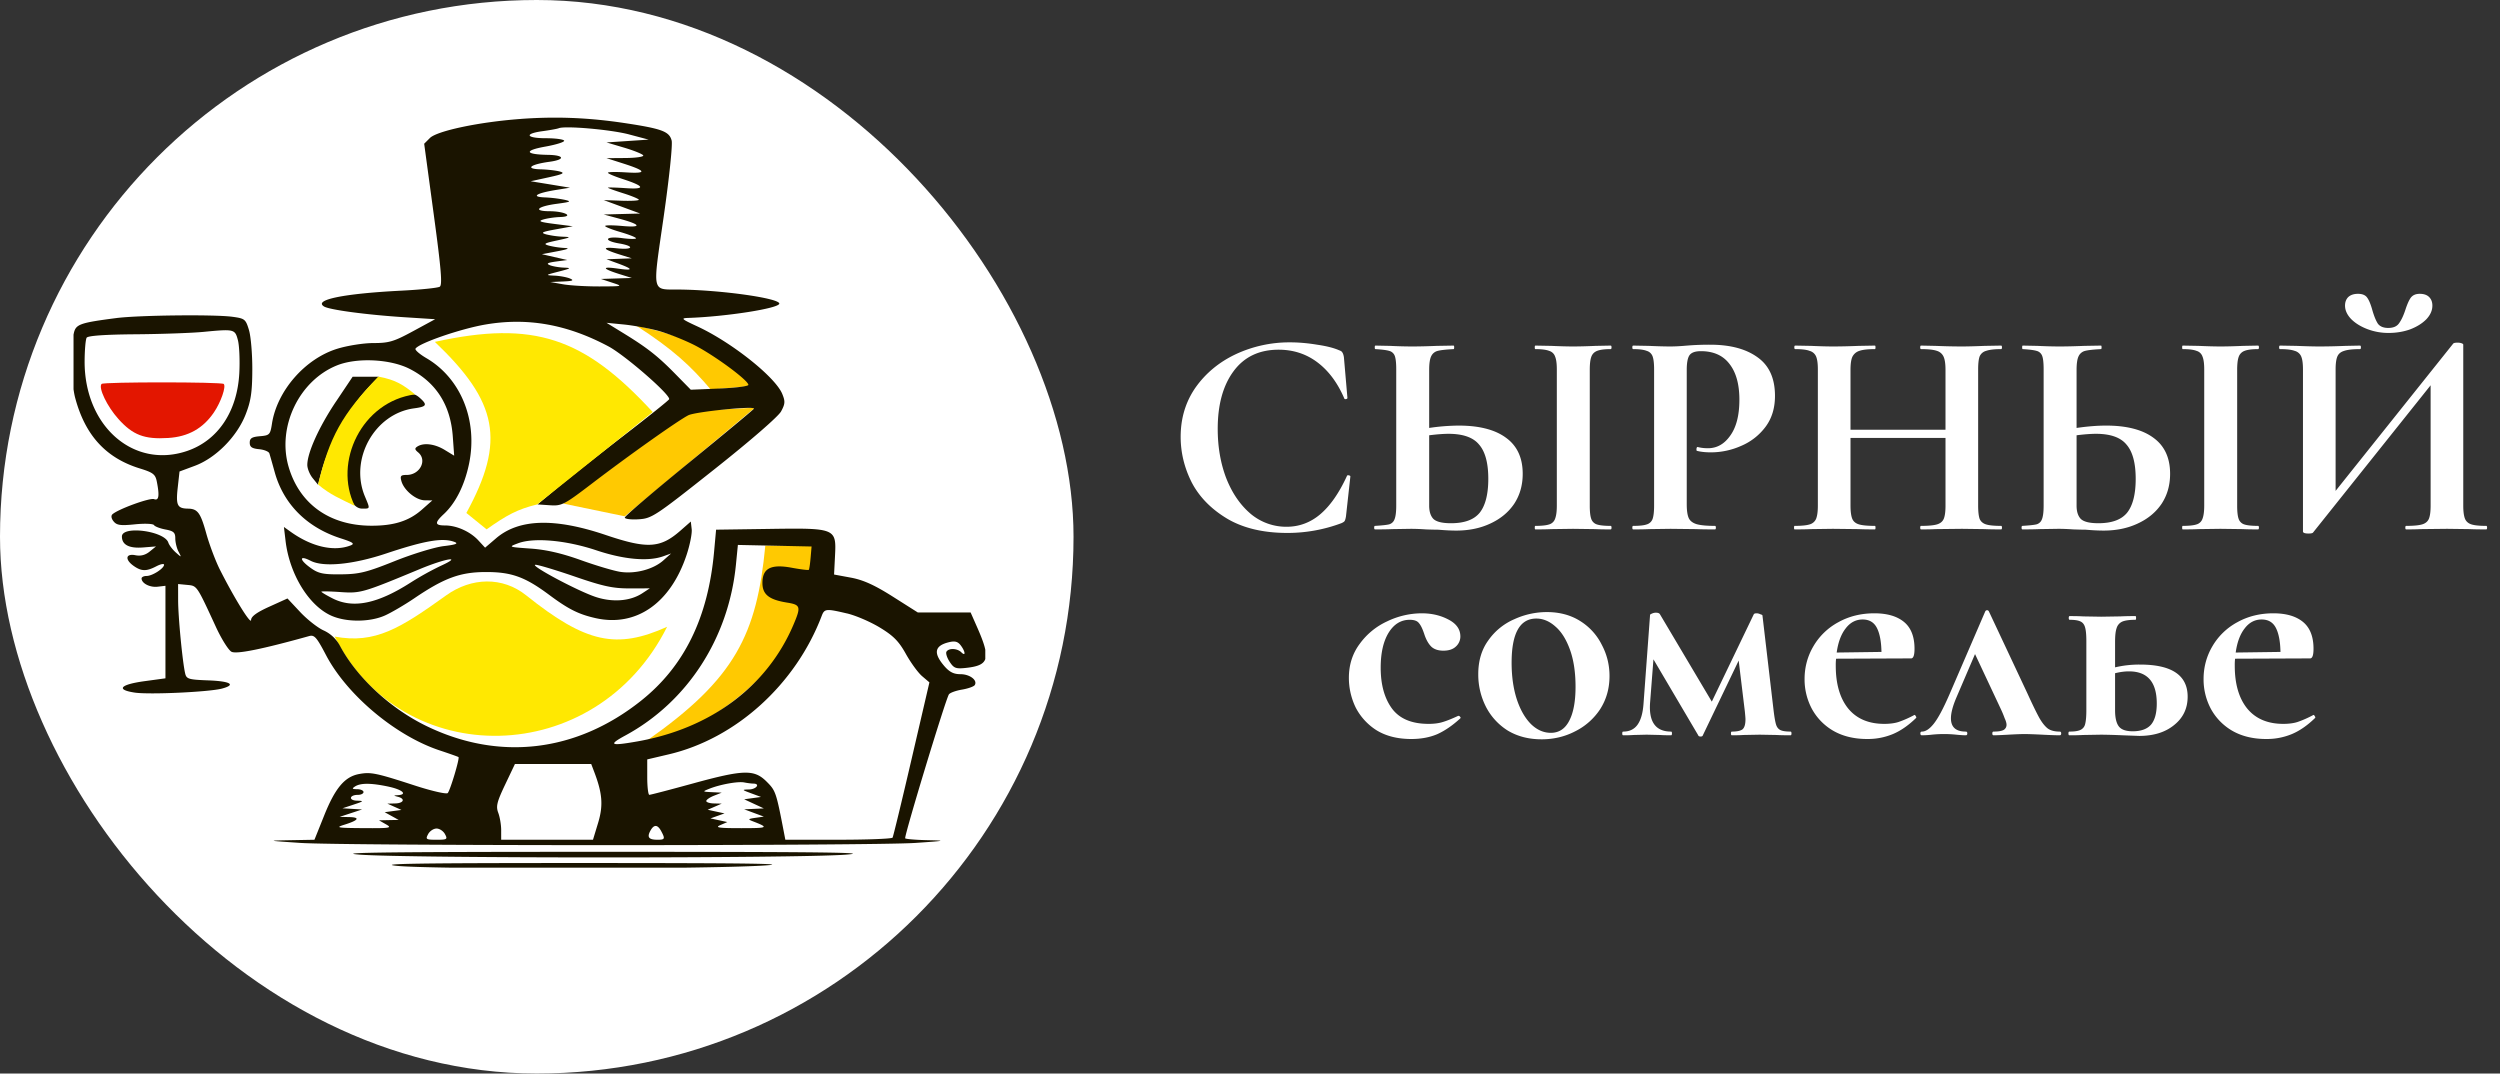 <svg width="170" height="73" fill="none" xmlns="http://www.w3.org/2000/svg"><rect width="100%" height="100%" fill="#333333" stroke="none"/><rect width="73" height="73" rx="36.5" fill="#fff"/><g clip-path="url(#clip0_208:14)"><path fill="#fff" fill-opacity=".3" d="M34.476 8.506h9.499v11.197h-9.499z"/><path d="M55.349 37.102h-3.307c-.58 6.031-2.03 9.04-8.067 13.269 1.253.592 12.022-4.441 11.374-13.269zM42.483 35.11l-4.183-.867 8.555-6.287 4.48-.232-8.852 7.386zm8.59-8.857c-2.063-2.36-3.93-3.222-7.828-4.119 2.504 1.608 3.72 2.745 5.084 4.351l2.744-.232z" fill="#FFC901"/><path d="M45.363 42.622c-4.85 9.688-18.018 9.854-22.606.665 2.768.519 4.486-.583 7.583-2.802 1.716-1.229 3.833-1.29 5.443 0 4.07 3.258 6.152 3.68 9.58 2.137z" fill="#FFE801"/><path fill-rule="evenodd" clip-rule="evenodd" d="M35.385 8.09c-2.805.206-5.666.81-6.154 1.297l-.387.387.648 4.787c.511 3.768.598 4.82.41 4.936-.133.081-1.3.202-2.595.267-3.943.2-6.01.622-5.273 1.077.368.227 2.896.566 5.455.73l2.101.135-1.495.811c-1.31.712-1.644.811-2.702.811-.672 0-1.761.172-2.458.387-2.19.675-4.095 2.858-4.441 5.09-.117.755-.163.803-.818.858-.547.046-.694.139-.694.44 0 .292.148.395.632.442.348.033.664.162.703.286.04.124.203.7.364 1.279.603 2.174 2.188 3.76 4.496 4.5.828.266.963.362.67.477-1.134.443-2.647.1-4.079-.923l-.462-.33.113.952c.267 2.247 1.568 4.382 3.093 5.073 1.019.463 2.643.457 3.678-.012.441-.2 1.33-.721 1.974-1.158 2.044-1.387 3.128-1.786 4.865-1.79 1.751-.005 2.674.328 4.331 1.564 1.297.965 1.993 1.313 3.147 1.572 2.745.614 5.085-1.01 6.177-4.29.227-.68.385-1.472.351-1.758l-.06-.522-.687.603c-1.385 1.22-2.257 1.272-5.106.31-3.476-1.174-5.898-1.1-7.45.227l-.746.638-.456-.494c-.554-.6-1.483-1.018-2.265-1.018-.709 0-.728-.176-.083-.777.804-.75 1.407-1.95 1.71-3.404.614-2.942-.545-5.819-2.9-7.197-.46-.269-.791-.558-.738-.644.233-.376 3.094-1.361 4.783-1.646 2.855-.482 5.53-.004 8.335 1.49 1.133.603 4.24 3.309 4.129 3.595-.03.078-1.43 1.199-3.111 2.49-1.682 1.293-3.684 2.87-4.45 3.506L36.549 34.3l.847.058c.797.054.961-.03 2.825-1.452 2.602-1.985 5.898-4.32 6.587-4.668.477-.24 4.465-.644 4.465-.452 0 .039-1.977 1.682-4.393 3.652-2.417 1.97-4.394 3.66-4.394 3.757 0 .096.422.149.938.117.897-.055 1.12-.202 5.15-3.397 2.45-1.941 4.35-3.59 4.539-3.938.28-.515.29-.682.078-1.196-.479-1.155-3.465-3.523-5.793-4.595-1.052-.485-1.122-.549-.614-.566 2.593-.086 6.209-.654 6.209-.975 0-.366-3.943-.923-6.767-.955-1.95-.023-1.861.378-1.096-4.948.378-2.634.615-4.898.542-5.185-.157-.617-.663-.805-3.186-1.186-2.476-.373-4.678-.46-7.1-.282zm7.387 1.05l1.337.354-1.433.096-1.433.095 1.196.355c.658.195 1.243.432 1.3.525.059.093-.48.174-1.195.18l-1.3.01 1.123.359c1.59.507 1.658.701.213.61-.683-.044-1.241-.034-1.241.022 0 .057.451.25 1.003.428 1.514.49 1.583.715.19.62-.656-.044-1.193-.058-1.193-.03 0 .028.473.199 1.05.381.578.182 1.051.38 1.051.439 0 .06-.537.089-1.193.065l-1.195-.043 1.242.458 1.242.457-1.242.032-1.242.033 1.05.282c1.488.4 1.583.623.214.499-.643-.058-1.168-.057-1.168.002 0 .06.473.246 1.05.414.578.168 1.051.357 1.051.42s-.43.057-.955-.012c-1.143-.151-1.314.174-.191.364 1.072.18.956.45-.143.332-1.071-.115-1.007.05.163.416l.84.263-.86.033-.86.032.75.274c1.093.4 1.098.516.014.36-1.12-.161-1.07.002.116.374l.84.263-1.051.034-1.05.033.763.252c.756.248.747.251-.86.257-.892.003-2.01-.063-2.483-.147l-.86-.153.86-.037c.668-.029.775-.074.478-.201-.21-.09-.683-.179-1.05-.196-.645-.03-.635-.04.286-.277.832-.214.877-.248.35-.268-.333-.013-.763-.087-.955-.165-.265-.108-.164-.168.414-.249l.764-.105-.86-.197-.86-.197 1.051-.2c.736-.14.879-.207.478-.225a5.729 5.729 0 01-1.05-.158c-.408-.112-.324-.165.572-.357.921-.198.969-.229.382-.25a5.962 5.962 0 01-1.146-.159c-.395-.112-.279-.171.669-.343l1.146-.208-1.242-.158c-.996-.127-1.147-.187-.764-.303.263-.08.779-.155 1.146-.167.985-.032.323-.391-.727-.395-1.148-.004-.832-.327.492-.503.97-.13 1.03-.161.522-.277a8.804 8.804 0 00-1.337-.16c-.961-.036-.58-.288.764-.506l.955-.154-1.337-.22-1.337-.218 1.22-.267c.982-.214 1.132-.291.765-.394-.252-.07-.844-.138-1.317-.15-1.077-.028-.709-.334.617-.514 1.085-.148 1.019-.45-.103-.47-1.576-.026-1.665-.296-.187-.561.758-.136 1.334-.32 1.279-.409-.055-.088-.61-.161-1.235-.161-1.358 0-1.504-.309-.228-.48.5-.068.994-.158 1.099-.2.441-.18 3.54.093 4.776.42zM7.9 21.63c-2.473.32-2.749.419-2.882 1.039-.218 1.015-.167 3.406.093 4.38.681 2.555 2.094 4.097 4.403 4.807.89.274 1.05.396 1.147.88.196.978.142 1.33-.184 1.205-.284-.109-2.475.692-2.838 1.037-.102.098-.066.294.09.481.215.26.477.295 1.45.195.652-.067 1.234-.043 1.292.052.06.095.41.23.778.299.557.104.671.208.671.606 0 .265.098.669.219.898.216.413.215.413-.186.058-.223-.198-.45-.498-.506-.668-.259-.795-3.157-1.177-3.157-.417 0 .566.493.82 1.441.745l.877-.07-.435.353c-.293.237-.61.317-.968.245-.665-.132-.728.298-.108.732.525.368.86.373 1.534.021.289-.15.525-.197.525-.105 0 .25-.798.763-1.189.763-.187 0-.34.076-.34.168 0 .332.565.624 1.089.563l.535-.063v6.292l-1.418.193c-1.668.228-1.973.583-.669.778.985.148 5.058-.04 5.932-.274.98-.262.583-.5-.93-.557-1.346-.05-1.487-.093-1.576-.477-.181-.781-.476-3.848-.477-4.965l-.002-1.11.62.06c.675.065.636.008 1.957 2.87.375.812.848 1.565 1.053 1.675.336.179 2.087-.174 5.281-1.066.355-.098.51.077 1.144 1.287 1.418 2.71 4.729 5.49 7.723 6.485.676.224 1.256.43 1.289.456.093.075-.562 2.264-.732 2.447-.084.09-1.085-.138-2.224-.508-2.66-.864-3.007-.935-3.809-.785-.972.182-1.62.952-2.367 2.815l-.663 1.653-1.627.03c-1.62.03-1.618.03.665.185 2.988.202 38.853.202 41.836 0 2.033-.138 2.128-.159.843-.185-.796-.017-1.492-.074-1.546-.127-.094-.095 2.728-9.394 2.97-9.786.068-.108.466-.255.885-.326.419-.07.813-.21.875-.31.204-.33-.337-.74-.977-.74-.467 0-.755-.15-1.123-.586-.73-.866-.626-1.351.338-1.587.41-.1.61-.048.805.21.323.424.356.787.043.475-.276-.275-.85-.3-1.009-.043-.063.102.034.412.216.689.292.445.424.492 1.154.41 1.534-.173 1.654-.636.714-2.763l-.442-1.002H62.41l-1.7-1.077c-1.242-.787-2.01-1.134-2.847-1.29l-1.146-.212.064-1.271c.095-1.878.05-1.897-4.479-1.831l-3.608.052-.137 1.506c-.407 4.483-2.028 7.788-4.966 10.126-4.396 3.498-9.634 4.12-14.574 1.729-2.476-1.199-4.756-3.314-5.91-5.484a2.38 2.38 0 00-1.1-1.025c-.402-.18-1.119-.744-1.595-1.252l-.864-.923-1.235.56c-.855.386-1.236.665-1.239.905-.003.353-1.127-1.459-2.113-3.408-.301-.595-.72-1.706-.932-2.468-.395-1.424-.589-1.687-1.25-1.697-.719-.011-.826-.227-.696-1.406l.124-1.119 1.044-.388c1.424-.53 2.86-1.98 3.45-3.486.36-.915.45-1.513.456-3.047.005-1.05-.097-2.261-.226-2.693-.223-.743-.284-.792-1.122-.906-1.217-.167-6.382-.11-7.909.088zm36.782.843c.63.165 1.748.6 2.483.966 1.33.662 3.725 2.421 3.725 2.734 0 .09-.88.201-1.958.246l-1.958.082-1.05-1.07c-1.197-1.22-1.906-1.778-3.535-2.777l-1.146-.704 1.146.112c.63.061 1.662.246 2.293.411zm-28.503.665c.096.367.138 1.364.095 2.215-.135 2.628-1.452 4.597-3.55 5.312-3.651 1.242-6.998-1.7-6.97-6.125.005-.752.067-1.461.138-1.576.084-.135 1.246-.217 3.317-.233 1.754-.014 3.833-.087 4.621-.163 2.105-.203 2.15-.192 2.349.57zM27.87 25.09c1.793.923 2.767 2.456 2.92 4.595l.094 1.302-.647-.394c-.672-.41-1.423-.504-1.85-.233-.199.125-.189.206.047.402.637.527.124 1.534-.781 1.534-.404 0-.458.066-.354.43.18.623.99 1.286 1.585 1.295l.514.008-.711.628c-.874.772-1.911 1.1-3.458 1.092-2.82-.014-4.866-1.478-5.605-4.011-.79-2.712.71-5.854 3.292-6.892 1.36-.546 3.637-.434 4.954.244zm-5.03 2.226c-1.148 1.716-1.943 3.473-1.943 4.298 0 .247.164.65.363.896l.363.448.23-.856c.524-1.946 1.86-4.34 3.218-5.77l.68-.715H23.98l-1.139 1.7zm4.121-.281c-1.25.445-2.298 1.397-2.96 2.685-.93 1.814-.538 4.866.627 4.866.557 0 .548.038.186-.83-1.063-2.539.662-5.628 3.343-5.988.853-.114.923-.23.414-.69-.415-.376-.659-.382-1.61-.043zm3.958 9.823c.271.106.065.182-.743.277-.615.073-2.116.531-3.336 1.02-1.92.768-2.409.888-3.65.9-1.206.013-1.531-.055-2.054-.427-.797-.568-.806-.904-.013-.494.872.45 2.875.258 5.123-.493 2.671-.891 3.878-1.094 4.673-.783zm9.632.563c1.877.627 3.52.774 4.547.407l.538-.192-.528.472c-.678.605-1.901.932-2.918.78-.44-.066-1.65-.425-2.688-.798-1.305-.468-2.362-.712-3.417-.786-1.52-.108-1.525-.11-.86-.36 1.077-.407 3.265-.21 5.326.477zm14.57.504c-.035.42-.091.79-.124.824-.032.033-.555-.03-1.162-.143-1.417-.262-1.99.037-1.99 1.036 0 .78.447 1.138 1.671 1.334.932.15.967.277.422 1.546-1.787 4.165-5.603 7.01-10.582 7.892-1.857.328-2.027.247-.834-.4 4.227-2.291 7.028-6.62 7.522-11.62l.132-1.338 2.505.053 2.506.053-.065.763zm-25.15.553a20.09 20.09 0 00-2.04 1.132c-2.273 1.456-3.924 1.79-5.322 1.078-.416-.212-.756-.415-.756-.452 0-.036.58-.026 1.29.024 1.373.095 1.512.055 5.396-1.559 1.793-.745 2.982-.93 1.433-.223zm9.119.73c1.919.661 2.593.807 3.72.804l1.376-.004-.514.337c-.812.532-2 .628-3.147.254-1.214-.395-4.575-2.19-4.11-2.194.183-.002 1.386.36 2.675.803zm18.503 2.504c.588.138 1.594.57 2.235.96.926.561 1.292.932 1.773 1.797.334.599.83 1.279 1.103 1.511l.496.422-1.21 5.207c-.665 2.864-1.248 5.271-1.295 5.35-.047.079-1.707.143-3.689.143h-3.603l-.101-.525c-.525-2.72-.556-2.811-1.174-3.428-.843-.842-1.554-.822-5.058.14-1.523.418-2.834.76-2.914.76-.079 0-.144-.543-.144-1.206V51.64l1.47-.346c4.557-1.073 8.617-4.748 10.392-9.408.19-.498.29-.508 1.72-.172zM40.402 52.476c.564 1.476.627 2.297.27 3.477l-.349 1.15H34.08v-.656c0-.36-.09-.889-.198-1.175-.167-.439-.095-.736.468-1.92l.666-1.401h5.186l.2.525zm10.823.808c.49.005.217.385-.287.399-.507.014-.501.023.143.262l.669.248-.573.08-.573.078.668.311.669.31-.669.031-.668.03.668.248.669.248-.573.083c-.5.072-.524.101-.191.23 1.13.437 1.074.472-.764.473-1.544 0-1.82-.04-1.433-.208l.478-.208-.573-.124-.574-.124.478-.17.478-.17-.574-.124-.573-.124.478-.208.477-.208-.525-.013c-.289-.006-.525-.08-.525-.166 0-.084.236-.247.525-.361l.526-.207-.67-.033c-.646-.031-.652-.038-.19-.226.73-.296 1.961-.52 2.388-.436.21.042.49.078.62.079zm-24.796.21c.94.2 1.302.534.63.578-.318.021-.318.026 0 .11.521.135.393.439-.19.452l-.526.013.477.214.478.215-.57.076-.57.077.474.262.475.263-.669.013-.668.014.477.273c.436.248.303.271-1.528.259-1.798-.012-1.933-.036-1.305-.232.976-.304 1.103-.502.334-.52l-.653-.014.765-.252.764-.251-.669-.04-.669-.04.764-.252c.69-.227.713-.253.228-.266-.596-.016-.528-.396.07-.396.204 0 .371-.086.371-.19 0-.106-.193-.193-.43-.195-.347-.002-.375-.038-.143-.188.376-.242 1.098-.237 2.283.016zm18.533 3.024c.28.523.253.585-.248.585-.59 0-.728-.165-.496-.598.244-.457.494-.452.744.013zm-14.703.203c.189.353.145.382-.573.382s-.762-.029-.573-.382c.112-.21.37-.381.573-.381.203 0 .46.171.573.381zm-5.826 1.393c3.278.252 29.618.256 33.048.005 2.054-.15-1.754-.196-16.429-.196-14.277 0-18.475.048-16.62.19zm2.579.766c2.444.238 20.716.226 24.834-.018 2.198-.13-.875-.175-11.94-.176-11.345-.002-14.422.044-12.894.194z" fill="#1A1400"/><path d="M8.05 28.49c-.77-.854-1.384-2.14-1.14-2.384.142-.141 8.163-.138 8.304.003.174.175-.187 1.223-.662 1.926-.743 1.097-1.745 1.66-3.11 1.747-1.624.103-2.405-.194-3.393-1.292z" fill="#E31600"/><path d="M24.125 34.402c-1.016-.503-1.643-.744-2.499-1.456.781-3.208 1.615-4.77 4.104-7.339 1.212.23 1.702.572 2.494 1.21-3.63.482-5.57 4.62-4.099 7.585zm7.587.48c2.688-4.912 2.139-7.555-2.142-11.634 6.748-1.486 10.158-.287 14.815 4.77L36.533 34.3c-1.336.323-2.095.737-3.444 1.697l-1.377-1.116z" fill="#FFE801"/></g><path d="M87.725 23.28c.586 0 1.2.053 1.84.16.64.093 1.14.22 1.5.38.12.04.193.093.22.16.04.053.073.153.1.3l.24 2.78c0 .04-.034.067-.1.08-.067.013-.107-.007-.12-.06-.454-1.053-1.06-1.867-1.82-2.44s-1.64-.86-2.64-.86c-1.32 0-2.34.487-3.06 1.46-.72.973-1.08 2.28-1.08 3.92 0 1.227.193 2.347.58 3.36.4 1.013.953 1.82 1.66 2.42a3.76 3.76 0 002.44.88c.853 0 1.613-.28 2.28-.84.68-.573 1.286-1.44 1.82-2.6.013-.053.053-.073.12-.06.08.013.12.04.12.08l-.3 2.72c-.027.16-.06.267-.1.32-.027.04-.1.087-.22.14a10.45 10.45 0 01-3.66.66c-1.627 0-2.987-.32-4.08-.96-1.094-.653-1.9-1.473-2.42-2.46-.507-1-.76-2.04-.76-3.12 0-1.267.34-2.387 1.02-3.36.693-.973 1.606-1.727 2.74-2.26a8.62 8.62 0 013.68-.8zm11.459 5.66c1.413 0 2.493.28 3.24.84.746.547 1.12 1.36 1.12 2.44 0 .773-.194 1.453-.58 2.04-.387.573-.927 1.02-1.62 1.34-.68.32-1.454.48-2.32.48-.347 0-.754-.02-1.22-.06a27.6 27.6 0 01-.84-.02 15.02 15.02 0 00-1.02-.04l-1.28.02c-.28.013-.667.02-1.16.02-.04 0-.06-.04-.06-.12 0-.08.02-.12.06-.12.453-.027.766-.06.94-.1a.543.543 0 00.38-.34c.08-.187.12-.5.12-.94v-9.26c0-.44-.034-.747-.1-.92a.543.543 0 00-.38-.34c-.174-.053-.487-.093-.94-.12-.027 0-.04-.04-.04-.12 0-.08.013-.12.04-.12l1 .02c.56.027 1.066.04 1.52.04.44 0 .993-.013 1.66-.04l1.14-.02c.026 0 .04.04.04.12 0 .08-.014.12-.04.12-.52.027-.88.067-1.08.12a.663.663 0 00-.44.36c-.094.187-.14.5-.14.94v3.94a14.24 14.24 0 012-.16zm10.34 6.82c.04 0 .06.04.06.12 0 .08-.02.12-.06.12-.44 0-.787-.007-1.04-.02l-1.52-.02-1.48.02c-.267.013-.627.02-1.08.02-.027 0-.04-.04-.04-.12 0-.08.013-.12.04-.12.426 0 .74-.033.94-.1a.601.601 0 00.4-.38c.08-.2.12-.5.12-.9v-9.26c0-.4-.04-.693-.12-.88a.601.601 0 00-.4-.38c-.2-.08-.514-.12-.94-.12-.027 0-.04-.04-.04-.12 0-.08.013-.12.04-.12l1.08.02c.613.027 1.106.04 1.48.04.413 0 .926-.013 1.54-.04l1.02-.02c.04 0 .06.04.06.12 0 .08-.02.12-.06.12-.414 0-.72.04-.92.12-.2.08-.334.22-.4.42-.067.187-.1.48-.1.88v9.22c0 .413.033.713.1.9a.597.597 0 00.38.38c.2.067.513.1.94.1zm-10.86-.18c.92 0 1.573-.24 1.96-.72.386-.493.58-1.26.58-2.3 0-1.067-.207-1.84-.62-2.32-.4-.493-1.094-.74-2.08-.74-.347 0-.787.033-1.32.1v4.78c0 .4.093.7.28.9.2.2.6.3 1.2.3zm16.035-1.28c0 .427.047.74.14.94.093.187.267.32.52.4.267.08.687.12 1.26.12.04 0 .06.04.06.12 0 .08-.02.12-.06.12-.547 0-.973-.007-1.28-.02l-1.74-.02-1.46.02c-.267.013-.627.02-1.08.02-.04 0-.06-.04-.06-.12 0-.08.02-.12.06-.12.427 0 .733-.033.92-.1a.601.601 0 00.4-.38c.067-.2.1-.5.1-.9v-9.26c0-.4-.033-.693-.1-.88a.601.601 0 00-.4-.38c-.2-.08-.507-.12-.92-.12-.04 0-.06-.04-.06-.12 0-.08.02-.12.06-.12l1.06.02c.613.027 1.1.04 1.46.04.32 0 .7-.02 1.14-.06a18.697 18.697 0 011.58-.06c1.36 0 2.433.287 3.22.86.787.56 1.18 1.433 1.18 2.62 0 .827-.213 1.527-.64 2.1a4.007 4.007 0 01-1.66 1.3 5.066 5.066 0 01-2.06.44c-.36 0-.673-.033-.94-.1-.027 0-.04-.033-.04-.1 0-.04.007-.08.02-.12.027-.04.053-.053.08-.04.2.053.427.08.68.08.613 0 1.12-.287 1.52-.86.413-.573.62-1.387.62-2.44s-.227-1.867-.68-2.44c-.44-.573-1.087-.86-1.94-.86-.373 0-.627.087-.76.26-.133.173-.2.513-.2 1.02v9.14zm21.375 1.46c.04 0 .06.04.06.12 0 .08-.02.12-.06.12-.467 0-.84-.007-1.12-.02l-1.54-.02-1.8.02c-.24.013-.567.02-.98.02-.04 0-.06-.04-.06-.12 0-.08.02-.12.06-.12.493 0 .853-.033 1.08-.1.226-.067.38-.193.46-.38.08-.187.12-.487.12-.9v-4.6h-6.46v4.6c0 .4.04.7.12.9.08.187.233.313.46.38.226.067.586.1 1.08.1.026 0 .04.04.04.12 0 .08-.014.12-.04.12-.467 0-.84-.007-1.12-.02l-1.74-.02-1.5.02c-.267.013-.634.02-1.1.02-.027 0-.04-.04-.04-.12 0-.08.013-.12.04-.12.466 0 .806-.033 1.02-.1a.667.667 0 00.44-.38c.08-.2.12-.5.12-.9v-9.26c0-.4-.04-.693-.12-.88a.667.667 0 00-.44-.38c-.2-.08-.527-.12-.98-.12-.04 0-.06-.04-.06-.12 0-.08.02-.12.06-.12l1.08.02c.613.027 1.106.04 1.48.04.506 0 1.093-.013 1.76-.04l1.1-.02c.026 0 .04.04.04.12 0 .08-.014.12-.04.12-.48 0-.834.04-1.06.12a.792.792 0 00-.48.42c-.08.187-.12.48-.12.88v4.06h6.46v-4.06c0-.4-.04-.693-.12-.88a.726.726 0 00-.46-.42c-.227-.08-.587-.12-1.08-.12-.04 0-.06-.04-.06-.12 0-.08.02-.12.06-.12l.98.02c.666.027 1.266.04 1.8.04.36 0 .873-.013 1.54-.04l1.12-.02c.04 0 .06.04.06.12 0 .08-.02.12-.06.12-.454 0-.794.04-1.02.12a.664.664 0 00-.44.38c-.067.187-.1.48-.1.88v9.26c0 .4.033.7.1.9.08.187.226.313.44.38.213.067.553.1 1.02.1zm7.133-6.82c1.413 0 2.493.28 3.24.84.747.547 1.12 1.36 1.12 2.44 0 .773-.193 1.453-.58 2.04-.387.573-.927 1.02-1.62 1.34-.68.32-1.453.48-2.32.48-.347 0-.753-.02-1.22-.06-.173 0-.453-.007-.84-.02-.387-.027-.727-.04-1.02-.04l-1.28.02c-.28.013-.667.02-1.16.02-.04 0-.06-.04-.06-.12 0-.08.02-.12.06-.12.453-.027.767-.06.94-.1a.543.543 0 00.38-.34c.08-.187.12-.5.12-.94v-9.26c0-.44-.033-.747-.1-.92a.543.543 0 00-.38-.34c-.173-.053-.487-.093-.94-.12-.027 0-.04-.04-.04-.12 0-.08.013-.12.04-.12l1 .02c.56.027 1.067.04 1.52.04.44 0 .993-.013 1.66-.04l1.14-.02c.027 0 .04.04.04.12 0 .08-.013.12-.04.12-.52.027-.88.067-1.08.12a.662.662 0 00-.44.36c-.093.187-.14.5-.14.94v3.94c.747-.107 1.413-.16 2-.16zm10.34 6.82c.04 0 .06.04.06.12 0 .08-.02.12-.06.12-.44 0-.787-.007-1.04-.02l-1.52-.02-1.48.02c-.267.013-.627.02-1.08.02-.027 0-.04-.04-.04-.12 0-.08.013-.12.04-.12.427 0 .74-.033.94-.1a.601.601 0 00.4-.38c.08-.2.12-.5.12-.9v-9.26c0-.4-.04-.693-.12-.88a.601.601 0 00-.4-.38c-.2-.08-.513-.12-.94-.12-.027 0-.04-.04-.04-.12 0-.08.013-.12.04-.12l1.08.02c.613.027 1.107.04 1.48.04.413 0 .927-.013 1.54-.04l1.02-.02c.04 0 .06.04.06.12 0 .08-.02.12-.06.12-.413 0-.72.04-.92.12a.66.66 0 00-.4.42c-.067.187-.1.48-.1.88v9.22c0 .413.033.713.1.9a.6.6 0 00.38.38c.2.067.513.1.94.1zm-10.86-.18c.92 0 1.573-.24 1.96-.72.387-.493.58-1.26.58-2.3 0-1.067-.207-1.84-.62-2.32-.4-.493-1.093-.74-2.08-.74-.347 0-.787.033-1.32.1v4.78c0 .4.093.7.28.9.2.2.6.3 1.2.3zm19.735-12.94a4.01 4.01 0 01-1.44-.26c-.453-.173-.82-.4-1.1-.68-.28-.293-.42-.6-.42-.92 0-.24.074-.433.22-.58.16-.147.38-.22.66-.22.307 0 .52.093.64.28.12.173.234.453.34.84.12.413.247.72.38.92.147.187.38.28.7.28.334 0 .574-.1.72-.3.16-.213.307-.52.44-.92.12-.373.24-.647.36-.82.134-.187.34-.28.62-.28.28 0 .494.073.64.22.147.147.22.34.22.58 0 .333-.14.647-.42.94-.28.28-.646.507-1.1.68-.453.16-.94.24-1.46.24zm6.64 13.12c.04 0 .06.04.06.12 0 .08-.02.12-.06.12-.466 0-.84-.007-1.12-.02l-1.54-.02-1.8.02c-.24.013-.566.02-.98.02-.04 0-.06-.04-.06-.12 0-.08.02-.12.06-.12.494 0 .854-.033 1.08-.1.227-.067.38-.193.46-.38.08-.187.12-.487.12-.9V26.2l-8 10.02c-.04.04-.14.06-.3.06-.253 0-.38-.047-.38-.14V25.12c0-.4-.04-.693-.12-.88a.664.664 0 00-.44-.38c-.213-.08-.546-.12-1-.12-.04 0-.06-.04-.06-.12 0-.08.02-.12.06-.12l1.12.02c.667.027 1.18.04 1.54.04.534 0 1.134-.013 1.8-.04l.98-.02c.04 0 .06.04.06.12 0 .08-.02.12-.06.12-.493 0-.853.04-1.08.12-.226.067-.38.193-.46.38-.08.187-.12.48-.12.88v8.26l8-10.02c.04-.04.14-.06.3-.06.094 0 .18.013.26.04.08.027.12.06.12.1v10.94c0 .4.04.7.12.9.08.187.227.313.44.38.214.067.547.1 1 .1zM95.966 50.252c-.924 0-1.708-.196-2.352-.588a3.994 3.994 0 01-1.428-1.554 4.618 4.618 0 01-.462-2.016c0-.882.245-1.652.735-2.31a4.742 4.742 0 011.869-1.533 5.45 5.45 0 012.352-.546c.672 0 1.274.14 1.806.42.546.28.819.665.819 1.155a.918.918 0 01-.315.693c-.196.182-.476.273-.84.273-.336 0-.602-.084-.798-.252-.196-.182-.357-.455-.483-.819-.126-.392-.252-.658-.378-.798-.112-.154-.322-.231-.63-.231-.602 0-1.085.301-1.45.903-.35.588-.524 1.372-.524 2.352 0 1.162.259 2.093.777 2.793.518.686 1.344 1.029 2.478 1.029.378 0 .7-.042.966-.126.28-.084.63-.224 1.05-.42h.02c.043 0 .078.021.106.063.042.042.049.077.02.105-.517.476-1.035.833-1.553 1.071-.518.224-1.113.336-1.785.336zm8.861.021c-.868 0-1.631-.196-2.289-.588a4.142 4.142 0 01-1.491-1.617 4.827 4.827 0 01-.525-2.226c0-.91.231-1.68.693-2.31a4.17 4.17 0 011.764-1.428 5.31 5.31 0 012.205-.483c.868 0 1.624.203 2.268.609a3.99 3.99 0 011.47 1.617c.35.658.525 1.365.525 2.121 0 .84-.21 1.589-.63 2.247a4.343 4.343 0 01-1.701 1.512c-.7.364-1.463.546-2.289.546zm.63-.441c.546 0 .959-.266 1.239-.798.294-.546.441-1.323.441-2.331 0-.98-.126-1.82-.378-2.52s-.581-1.225-.987-1.575c-.406-.364-.84-.546-1.302-.546-1.12 0-1.68 1.001-1.68 3.003 0 .938.119 1.771.357 2.499.238.714.56 1.274.966 1.68.406.392.854.588 1.344.588zm16.301-.084c.042 0 .063.042.063.126 0 .084-.021.126-.063.126-.406 0-.721-.007-.945-.021l-1.155-.021-1.113.021c-.182.014-.441.021-.777.021-.042 0-.063-.042-.063-.126 0-.084.021-.126.063-.126.336 0 .574-.049.714-.147.14-.112.21-.343.21-.693 0-.07-.014-.245-.042-.525l-.42-3.465L115.794 50c-.014.056-.063.084-.147.084-.098 0-.154-.028-.168-.084l-3.045-5.166-.231 2.982c-.084 1.288.392 1.932 1.428 1.932.042 0 .063.042.063.126 0 .084-.021.126-.063.126-.322 0-.574-.007-.756-.021l-.903-.021-.882.021a9.194 9.194 0 01-.714.021c-.042 0-.063-.042-.063-.126 0-.084.021-.126.063-.126.434 0 .763-.161.987-.483.224-.322.357-.805.399-1.449l.441-5.985c0-.042.042-.077.126-.105a.602.602 0 01.273-.063c.14 0 .231.035.273.105l3.528 5.943 2.856-5.943c.028-.042.091-.063.189-.063a.56.56 0 01.252.063c.098.028.147.056.147.084l.756 6.447c.056.462.112.784.168.966.056.182.154.308.294.378.14.07.371.105.693.105zm8.429-1.134c.028 0 .056.028.084.084.042.056.049.098.021.126-.518.504-1.043.868-1.575 1.092a4.446 4.446 0 01-1.743.336c-.882 0-1.645-.182-2.289-.546a3.853 3.853 0 01-1.47-1.491 4.263 4.263 0 01-.504-2.037c0-.812.203-1.561.609-2.247a4.34 4.34 0 011.68-1.617c.728-.406 1.547-.609 2.457-.609.868 0 1.54.196 2.016.588.476.392.714 1.001.714 1.827 0 .434-.077.651-.231.651l-5.103.021a3.856 3.856 0 00-.021.483c0 1.232.28 2.198.84 2.898.574.7 1.393 1.05 2.457 1.05.378 0 .7-.042.966-.126a7.127 7.127 0 001.05-.462l.042-.021zm-3.528-6.489c-.462 0-.847.203-1.155.609-.308.392-.511.938-.609 1.638l3.045-.042c-.014-.714-.119-1.26-.315-1.638-.196-.378-.518-.567-.966-.567zm13.397 7.623c.07 0 .105.042.105.126 0 .084-.035.126-.105.126-.252 0-.644-.014-1.176-.042-.56-.028-.966-.042-1.218-.042-.224 0-.588.014-1.092.042-.476.028-.812.042-1.008.042-.056 0-.084-.042-.084-.126 0-.084.028-.126.084-.126.308 0 .532-.035.672-.105a.395.395 0 00.21-.357c0-.112-.042-.259-.126-.441a7.055 7.055 0 00-.252-.609l-1.764-3.759-1.26 2.94c-.252.588-.378 1.064-.378 1.428 0 .602.336.903 1.008.903.07 0 .105.042.105.126 0 .084-.035.126-.105.126-.154 0-.371-.014-.651-.042a8.034 8.034 0 00-1.659 0 6.16 6.16 0 01-.672.042c-.07 0-.105-.042-.105-.126 0-.084.035-.126.105-.126.252 0 .518-.175.798-.525.294-.364.651-1.029 1.071-1.995l2.436-5.649c.028-.056.07-.084.126-.084.056 0 .098.028.126.084l2.604 5.544c.364.798.644 1.372.84 1.722.196.336.392.574.588.714.196.126.455.189.777.189zm5.47-4.557c2.156 0 3.234.728 3.234 2.184 0 .798-.308 1.442-.924 1.932-.602.49-1.393.735-2.373.735L144.329 50a39.54 39.54 0 00-1.449-.042l-1.218.021a16.17 16.17 0 01-.945.021c-.042 0-.063-.042-.063-.126 0-.084.021-.126.063-.126.336 0 .581-.035.735-.105a.574.574 0 00.336-.399c.056-.21.084-.525.084-.945v-4.704c0-.42-.028-.728-.084-.924-.056-.21-.168-.35-.336-.42-.154-.07-.392-.105-.714-.105-.042 0-.063-.042-.063-.126 0-.084.021-.126.063-.126.392 0 .693.007.903.021l1.239.021 1.302-.021a19.59 19.59 0 011.029-.021c.028 0 .042.042.042.126 0 .084-.014.126-.042.126-.406 0-.707.042-.903.126a.704.704 0 00-.378.441c-.07.196-.105.504-.105.924v1.743a7.192 7.192 0 011.701-.189zm-.504 4.536c.56 0 .973-.147 1.239-.441.266-.308.399-.791.399-1.449 0-1.456-.63-2.184-1.89-2.184-.294 0-.609.042-.945.126v2.52c0 .504.084.868.252 1.092.168.224.483.336.945.336zm12.297-1.113c.028 0 .056.028.084.084.042.056.049.098.021.126-.518.504-1.043.868-1.575 1.092a4.446 4.446 0 01-1.743.336c-.882 0-1.645-.182-2.289-.546a3.853 3.853 0 01-1.47-1.491 4.263 4.263 0 01-.504-2.037c0-.812.203-1.561.609-2.247a4.34 4.34 0 011.68-1.617c.728-.406 1.547-.609 2.457-.609.868 0 1.54.196 2.016.588.476.392.714 1.001.714 1.827 0 .434-.077.651-.231.651l-5.103.021a3.856 3.856 0 00-.021.483c0 1.232.28 2.198.84 2.898.574.7 1.393 1.05 2.457 1.05.378 0 .7-.042.966-.126a7.127 7.127 0 001.05-.462l.042-.021zm-3.528-6.489c-.462 0-.847.203-1.155.609-.308.392-.511.938-.609 1.638l3.045-.042c-.014-.714-.119-1.26-.315-1.638-.196-.378-.518-.567-.966-.567z" fill="#fff"/><defs><clipPath id="clip0_208:14"><path fill="#fff" transform="translate(5 8)" d="M0 0h62v51H0z"/></clipPath></defs></svg>